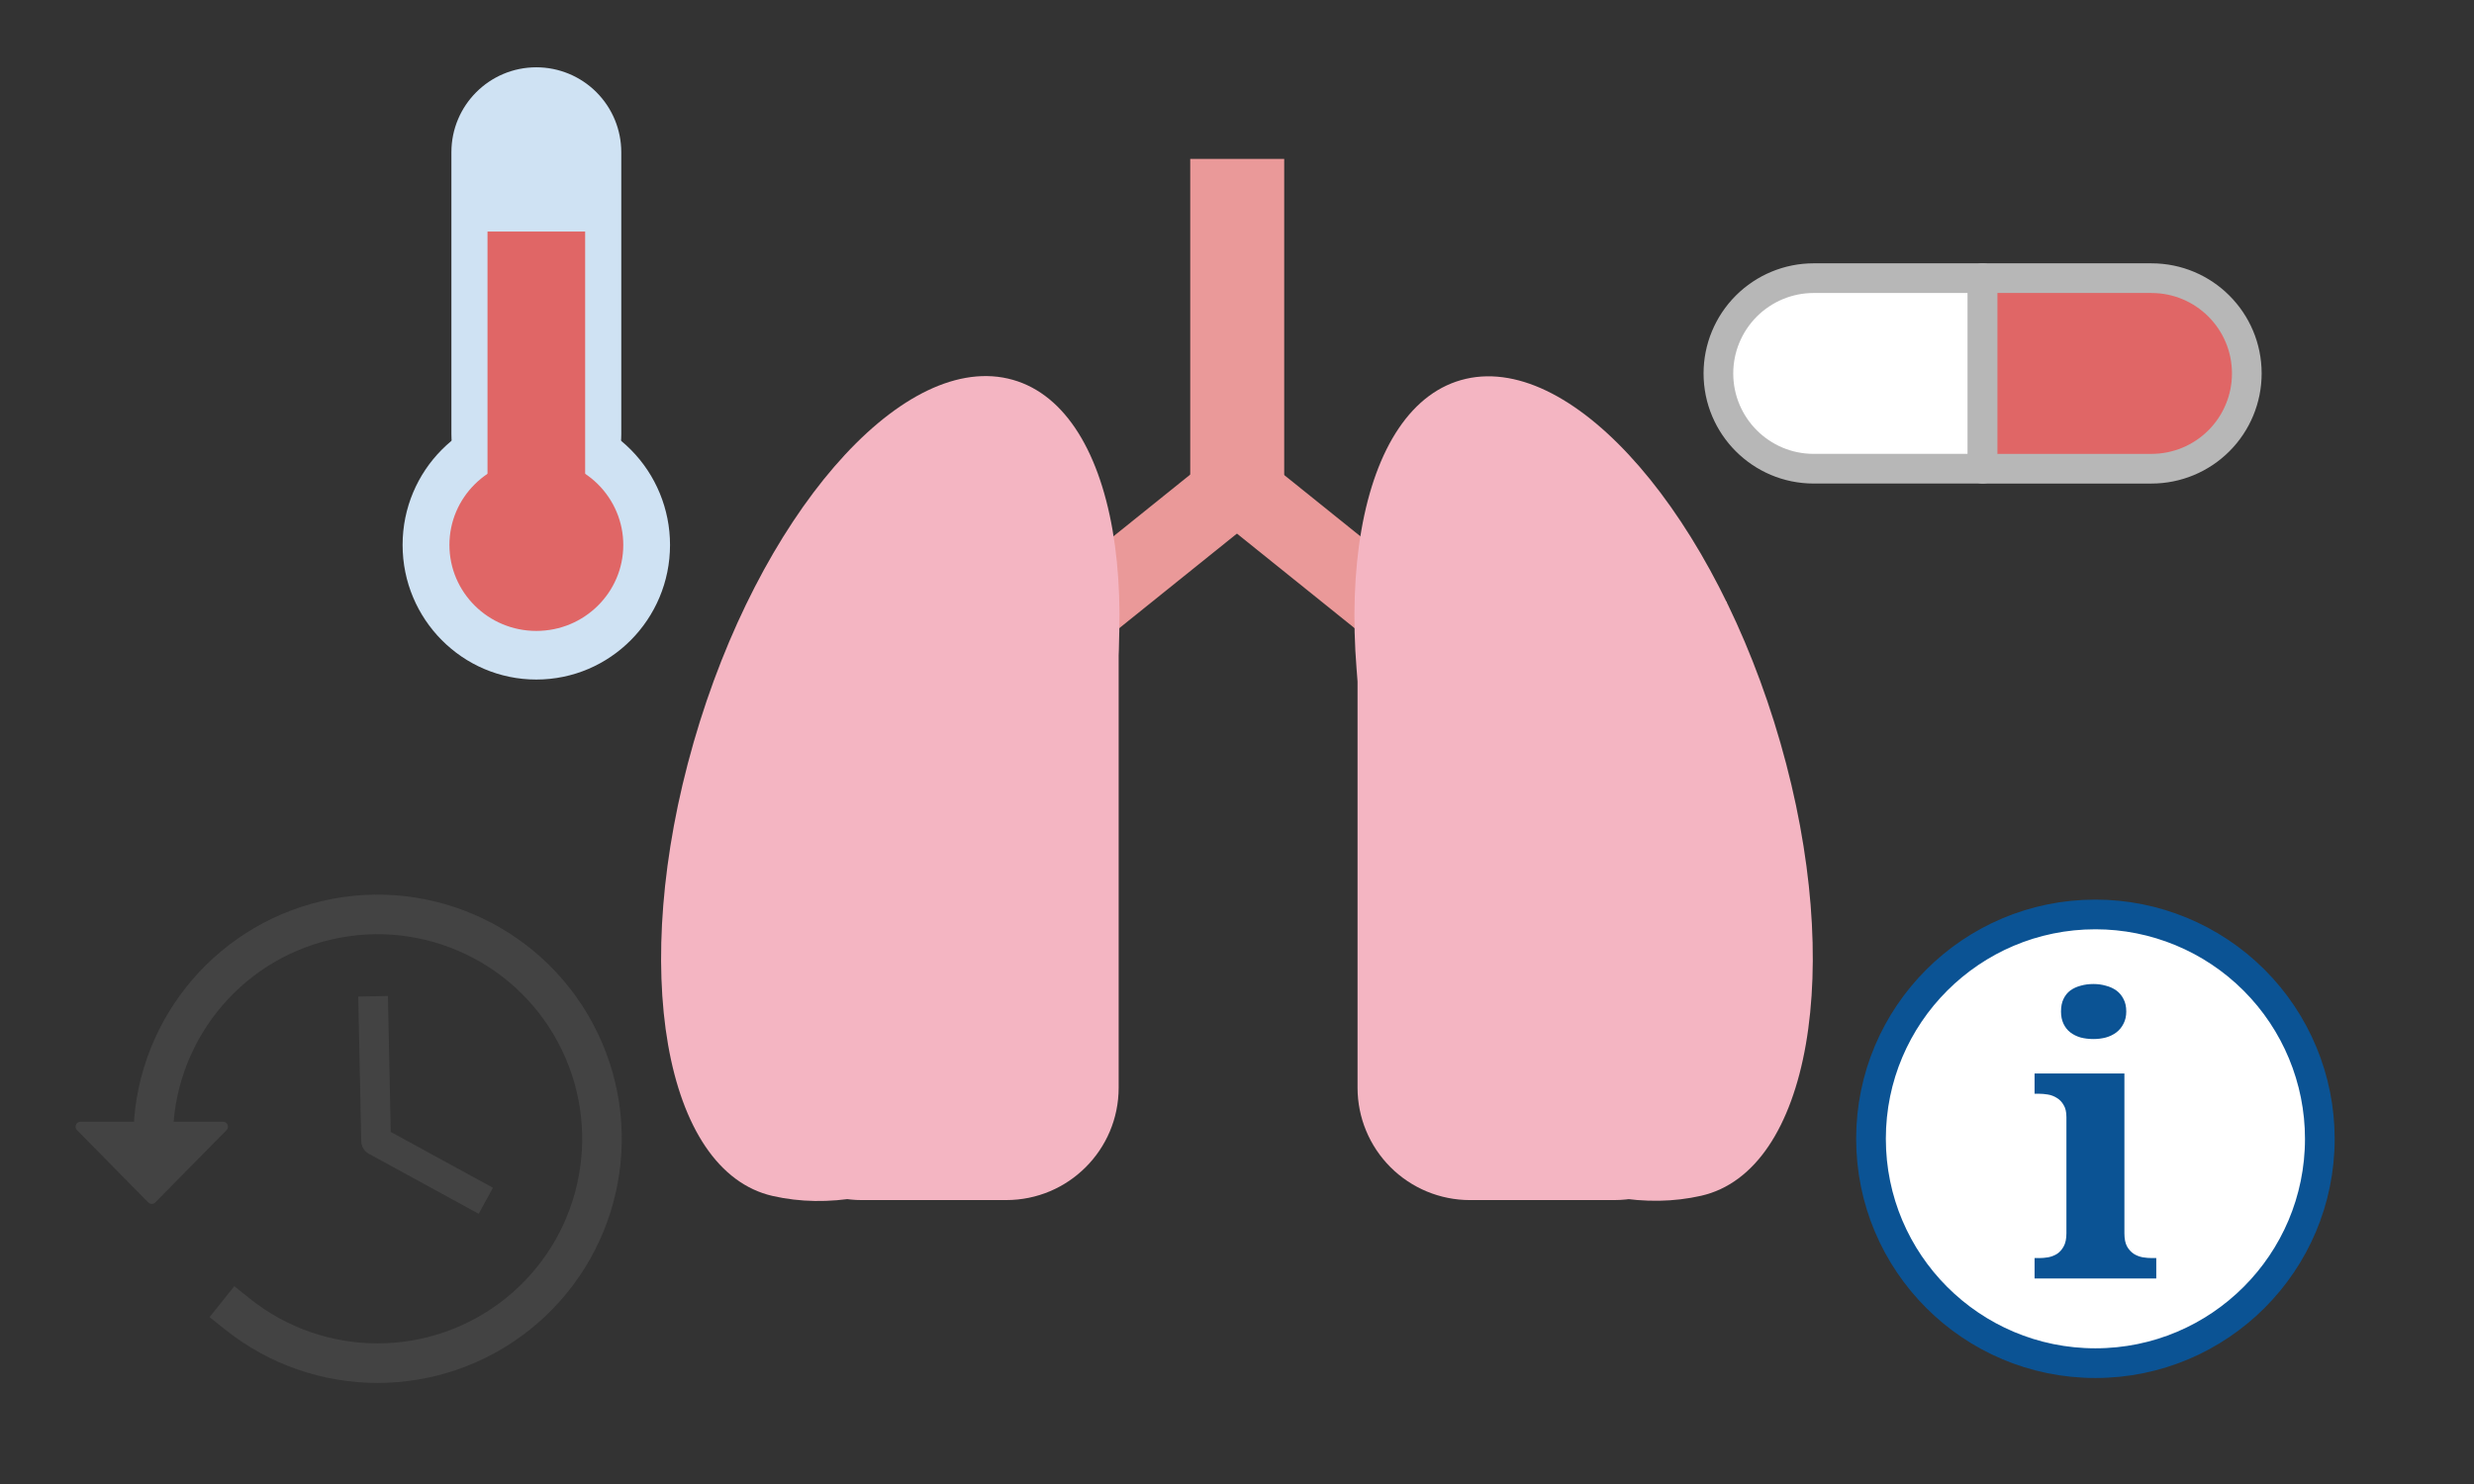 <svg version="1.1" viewBox="0.0 0.0 250.0 150.0" fill="none" stroke="none" stroke-linecap="square" stroke-miterlimit="10" xmlns:xlink="http://www.w3.org/1999/xlink" xmlns="http://www.w3.org/2000/svg"><rect x="0.0" y="0.0" width="250.0" height="150.0" fill="#333333" stroke="none"/><clipPath id="p.0"><path d="m0 0l250.0 0l0 150.0l-250.0 0l0 -150.0z" clip-rule="nonzero"/></clipPath><g clip-path="url(#p.0)"><path fill="#000000" fill-opacity="0.0" d="m0 0l250.0 0l0 150.0l-250.0 0z" fill-rule="evenodd"/><path fill="#ea9999" d="m120.273 16.062l9.497 0l0 37.013l-9.497 0z" fill-rule="evenodd"/><path fill="#ea9999" d="m120.381 47.884l7.439 3.777l-19.995 16.077l-7.439 -3.777z" fill-rule="evenodd"/><path fill="#ea9999" d="m129.605 47.884l-7.439 3.777l19.995 16.077l7.439 -3.777z" fill-rule="evenodd"/><path fill="#f4b5c2" d="m179.903 75.049l0 0c6.561 22.803 2.981 43.316 -7.997 45.816q-8.261 1.882 -18.527 -3.206q-8.292 -16.396 -13.23 -33.555l0 0c-6.561 -22.803 -2.981 -43.316 7.997 -45.816l0 0c10.978 -2.501 25.195 13.958 31.756 36.761z" fill-rule="evenodd"/><path fill="#f4b5c2" d="m70.089 75.048l0 0c-6.563 22.816 -2.985 43.339 7.992 45.839q8.261 1.882 18.527 -3.21q8.294 -16.405 13.233 -33.574l0 0c6.563 -22.816 2.985 -43.339 -7.992 -45.839l0 0c-10.977 -2.501 -25.197 13.968 -31.761 36.784z" fill-rule="evenodd"/><path fill="#f4b5c2" d="m101.684 121.302l-14.602 0l0 0c-3.012 0 -5.901 -1.197 -8.031 -3.327c-2.13 -2.13 -3.327 -5.019 -3.327 -8.031l0 -49.112c0 -1.7166138E-4 1.373291E-4 -3.1280518E-4 3.1280518E-4 -3.1280518E-4l37.317 3.1280518E-4l0 0c1.6784668E-4 0 3.1280518E-4 1.373291E-4 3.1280518E-4 3.0899048E-4l-3.1280518E-4 49.111l0 0c0 6.273 -5.085 11.357 -11.357 11.357z" fill-rule="evenodd"/><path fill="#f4b5c2" d="m163.141 121.302l-14.602 0l0 0c-3.012 0 -5.901 -1.197 -8.031 -3.327c-2.13 -2.13 -3.327 -5.019 -3.327 -8.031l0 -49.112c0 -1.7166138E-4 1.5258789E-4 -3.1280518E-4 3.2043457E-4 -3.1280518E-4l37.317 3.1280518E-4l0 0c1.6784668E-4 0 3.2043457E-4 1.373291E-4 3.2043457E-4 3.0899048E-4l-3.2043457E-4 49.111l0 0c0 6.273 -5.085 11.357 -11.357 11.357z" fill-rule="evenodd"/><path fill="#cfe2f3" d="m45.615 15.385l0 0c0 -4.74 3.843 -8.583 8.583 -8.583l0 0l0 0c2.276 0 4.459 0.904 6.069 2.514c1.61 1.61 2.514 3.793 2.514 6.069l0 28.513c0 4.74 -3.843 8.583 -8.583 8.583l0 0l0 0c-4.74 0 -8.583 -3.843 -8.583 -8.583z" fill-rule="evenodd"/><path fill="#cfe2f3" d="m40.683 55.079l0 0c0 -7.515 6.05 -13.608 13.512 -13.608l0 0c3.584 0 7.02 1.434 9.554 3.986c2.534 2.552 3.958 6.013 3.958 9.622l0 0c0 7.515 -6.05 13.608 -13.512 13.608l0 0c-7.463 0 -13.512 -6.092 -13.512 -13.608z" fill-rule="evenodd"/><path fill="#e06666" d="m45.415 55.08l0 0c0 -4.8 3.933 -8.691 8.784 -8.691l0 0c2.33 0 4.564 0.916 6.211 2.546c1.647 1.63 2.573 3.841 2.573 6.146l0 0c0 4.8 -3.933 8.691 -8.784 8.691l0 0c-4.851 0 -8.784 -3.891 -8.784 -8.691z" fill-rule="evenodd"/><path fill="#e06666" d="m49.264 23.405l9.866 0l0 24.759l-9.866 0z" fill-rule="evenodd"/><path fill="#ffffff" d="m173.646 37.746l0 0l0 0c0 -2.554 1.015 -5.004 2.821 -6.81c1.806 -1.806 4.256 -2.821 6.81 -2.821l17.068 0c9.1552734E-5 0 1.5258789E-4 7.05719E-5 1.5258789E-4 1.6021729E-4l-1.5258789E-4 19.261l0 0c0 9.1552734E-5 -7.6293945E-5 1.6403198E-4 -1.6784668E-4 1.6403198E-4l-17.068 -1.6403198E-4l0 0c-5.319 0 -9.631 -4.312 -9.631 -9.631z" fill-rule="evenodd"/><path stroke="#b7b7b7" stroke-width="3.0" stroke-linejoin="round" stroke-linecap="butt" d="m173.646 37.746l0 0l0 0c0 -2.554 1.015 -5.004 2.821 -6.81c1.806 -1.806 4.256 -2.821 6.81 -2.821l17.068 0c9.1552734E-5 0 1.5258789E-4 7.05719E-5 1.5258789E-4 1.6021729E-4l-1.5258789E-4 19.261l0 0c0 9.1552734E-5 -7.6293945E-5 1.6403198E-4 -1.6784668E-4 1.6403198E-4l-17.068 -1.6403198E-4l0 0c-5.319 0 -9.631 -4.312 -9.631 -9.631z" fill-rule="evenodd"/><path fill="#e06666" d="m227.042 37.746l0 0l0 0c0 2.554 -1.015 5.004 -2.821 6.81c-1.806 1.806 -4.256 2.821 -6.81 2.821l-17.068 0c-9.1552734E-5 0 -1.6784668E-4 -6.866455E-5 -1.6784668E-4 -1.6021729E-4l1.6784668E-4 -19.261l0 0c0 -8.9645386E-5 6.1035156E-5 -1.6212463E-4 1.5258789E-4 -1.6212463E-4l17.068 1.6212463E-4l0 0c5.319 0 9.631 4.312 9.631 9.631z" fill-rule="evenodd"/><path stroke="#b7b7b7" stroke-width="3.0" stroke-linejoin="round" stroke-linecap="butt" d="m227.042 37.746l0 0l0 0c0 2.554 -1.015 5.004 -2.821 6.81c-1.806 1.806 -4.256 2.821 -6.81 2.821l-17.068 0c-9.1552734E-5 0 -1.6784668E-4 -6.866455E-5 -1.6784668E-4 -1.6021729E-4l1.6784668E-4 -19.261l0 0c0 -8.9645386E-5 6.1035156E-5 -1.6212463E-4 1.5258789E-4 -1.6212463E-4l17.068 1.6212463E-4l0 0c5.319 0 9.631 4.312 9.631 9.631z" fill-rule="evenodd"/><path fill="#ffffff" d="m189.066 115.107l0 0c0 -12.524 10.153 -22.677 22.677 -22.677l0 0c6.014 0 11.782 2.389 16.035 6.642c4.253 4.253 6.642 10.021 6.642 16.035l0 0c0 12.524 -10.153 22.677 -22.677 22.677l0 0c-12.524 0 -22.677 -10.153 -22.677 -22.677z" fill-rule="evenodd"/><path stroke="#0b5394" stroke-width="3.0" stroke-linejoin="round" stroke-linecap="butt" d="m189.066 115.107l0 0c0 -12.524 10.153 -22.677 22.677 -22.677l0 0c6.014 0 11.782 2.389 16.035 6.642c4.253 4.253 6.642 10.021 6.642 16.035l0 0c0 12.524 -10.153 22.677 -22.677 22.677l0 0c-12.524 0 -22.677 -10.153 -22.677 -22.677z" fill-rule="evenodd"/><path fill="#0b5394" d="m208.267 102.243q0 -0.75 0.25 -1.266q0.25 -0.531 0.688 -0.859q0.453 -0.328 1.047 -0.484q0.594 -0.172 1.297 -0.172q0.656 0 1.25 0.172q0.609 0.156 1.062 0.484q0.453 0.328 0.719 0.859q0.281 0.516 0.281 1.266q0 0.703 -0.281 1.234q-0.266 0.531 -0.719 0.875q-0.453 0.344 -1.062 0.516q-0.594 0.156 -1.25 0.156q-0.703 0 -1.297 -0.156q-0.594 -0.172 -1.047 -0.516q-0.438 -0.344 -0.688 -0.875q-0.25 -0.531 -0.25 -1.234zm-2.219 24.922q0.438 0 0.922 -0.078q0.484 -0.094 0.891 -0.344q0.406 -0.266 0.672 -0.75q0.281 -0.5 0.281 -1.328l0 -11.75q0 -0.766 -0.281 -1.219q-0.266 -0.469 -0.688 -0.719q-0.422 -0.266 -0.906 -0.344q-0.469 -0.078 -0.891 -0.078l-0.453 0l0 -2.047l9.078 0l0 16.156q0 0.828 0.266 1.328q0.281 0.484 0.688 0.75q0.406 0.25 0.891 0.344q0.5 0.078 0.922 0.078l0.453 0l0 2.062l-12.297 0l0 -2.062l0.453 0z" fill-rule="nonzero"/><path fill="#000000" fill-opacity="0.0" d="m15.475 115.231l0 0c-0.058 -10.595 7.228 -19.817 17.549 -22.213c10.32 -2.396 20.924 2.673 25.54 12.21c4.616 9.536 2.014 20.998 -6.268 27.606c-8.281 6.608 -20.035 6.601 -28.308 -0.017l14.165 -17.709z" fill-rule="evenodd"/><path fill="#000000" fill-opacity="0.0" d="m15.475 115.231l0 0c-0.058 -10.595 7.228 -19.817 17.549 -22.213c10.32 -2.396 20.924 2.673 25.54 12.21c4.616 9.536 2.014 20.998 -6.268 27.606c-8.281 6.608 -20.035 6.601 -28.308 -0.017" fill-rule="evenodd"/><path stroke="#434343" stroke-width="4.0" stroke-linejoin="round" stroke-linecap="butt" d="m15.475 115.231l0 0c-0.058 -10.595 7.228 -19.817 17.549 -22.213c10.32 -2.396 20.924 2.673 25.54 12.21c4.616 9.536 2.014 20.998 -6.268 27.606c-8.281 6.608 -20.035 6.601 -28.308 -0.017" fill-rule="evenodd"/><path fill="#434343" d="m22.533 113.882l-7.197 7.307l-7.197 -7.307z" fill-rule="evenodd"/><path stroke="#434343" stroke-width="1.0" stroke-linejoin="round" stroke-linecap="butt" d="m22.533 113.882l-7.197 7.307l-7.197 -7.307z" fill-rule="evenodd"/><path fill="#000000" fill-opacity="0.0" d="m37.732 102.202l0.27 13.109l9.774 5.342" fill-rule="evenodd"/><path stroke="#434343" stroke-width="3.0" stroke-linejoin="round" stroke-linecap="butt" d="m37.732 102.202l0.27 13.109l9.774 5.342" fill-rule="evenodd"/></g></svg>
